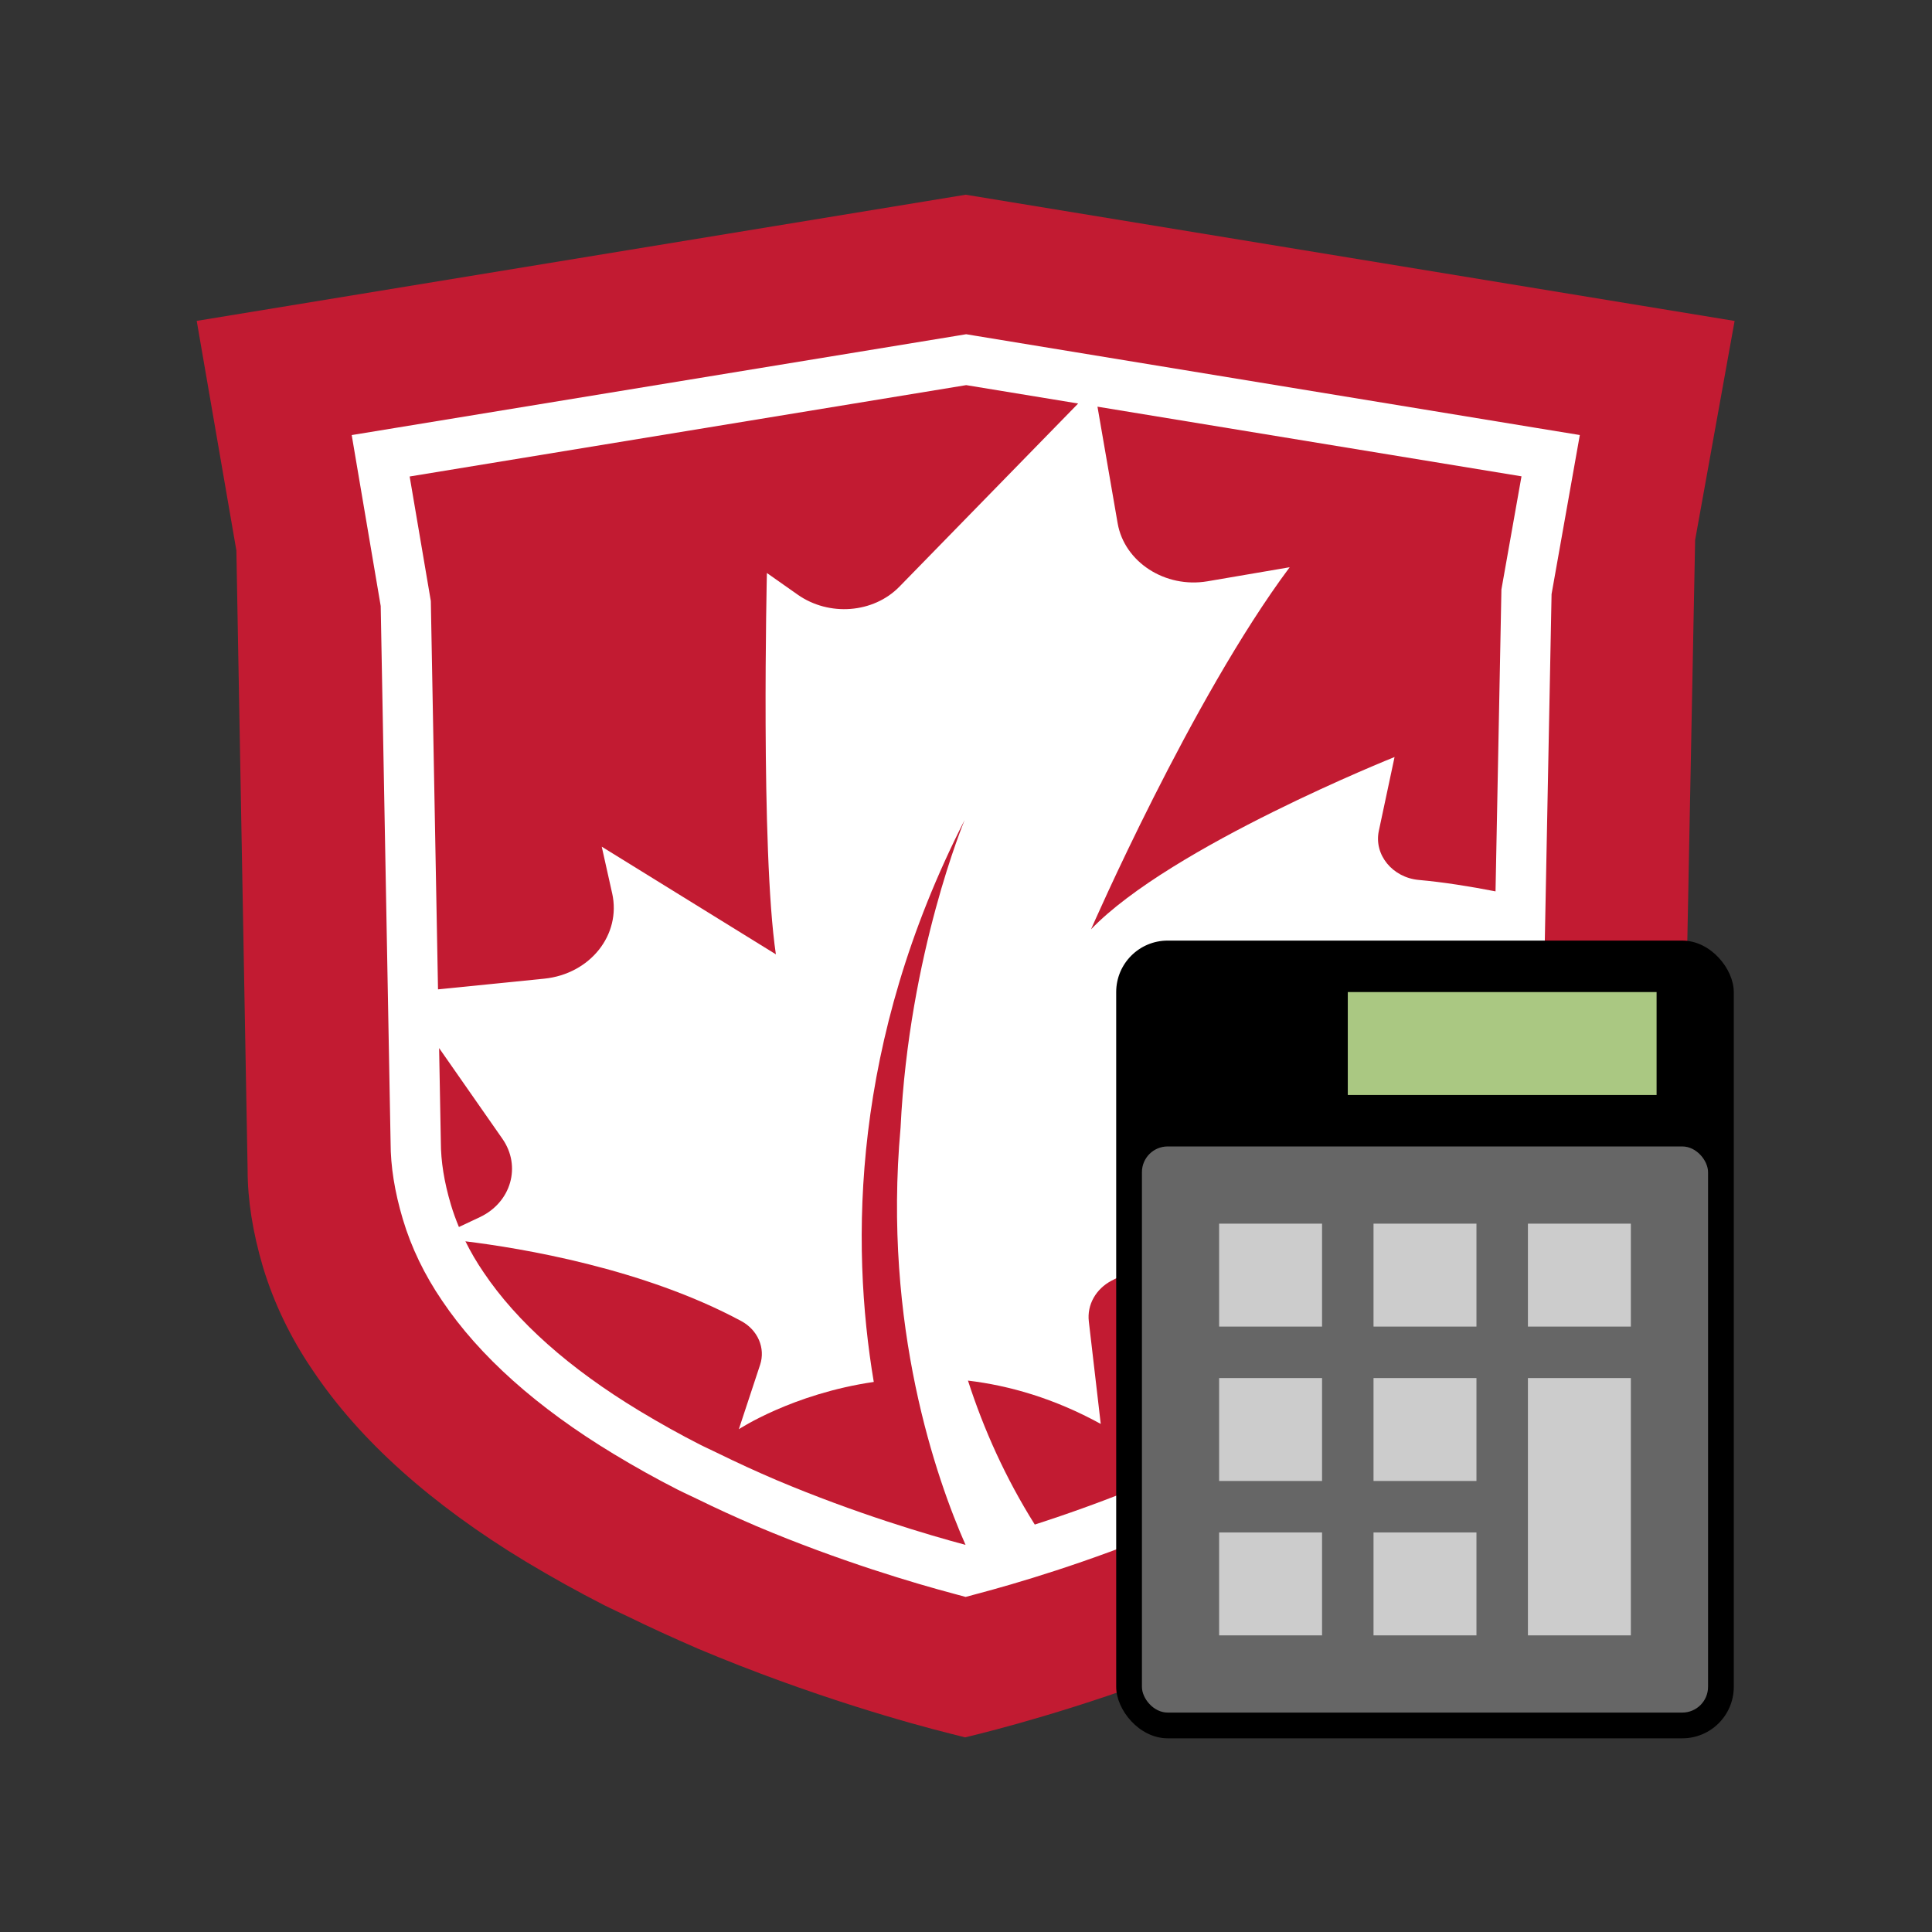 <?xml version="1.0" encoding="UTF-8" standalone="no"?>
<!-- Created with Inkscape (http://www.inkscape.org/) -->

<svg
   xmlns:dc="http://purl.org/dc/elements/1.1/"
   xmlns:cc="http://creativecommons.org/ns#"
   xmlns:rdf="http://www.w3.org/1999/02/22-rdf-syntax-ns#"
   xmlns:svg="http://www.w3.org/2000/svg"
   xmlns="http://www.w3.org/2000/svg"
   xmlns:sodipodi="http://sodipodi.sourceforge.net/DTD/sodipodi-0.dtd"
   xmlns:inkscape="http://www.inkscape.org/namespaces/inkscape"
   version="1.1"
   id="svg2"
   xml:space="preserve"
   width="512"
   height="512"
   viewBox="0 0 512 512"
   sodipodi:docname="maskable.svg"
   inkscape:version="0.92.5 (2060ec1f9f, 2020-04-08)"
   inkscape:export-filename="/home/dredd/work/web/PowerCoat/Calculator/maskable.png"
   inkscape:export-xdpi="373.33701"
   inkscape:export-ydpi="373.33701"><rect x="0" y="0" width="512" height="512" fill="#333333" stroke="none"/><defs
     id="defs6" /><sodipodi:namedview
     pagecolor="#ffffff"
     bordercolor="#666666"
     borderopacity="1"
     objecttolerance="10"
     gridtolerance="10"
     guidetolerance="10"
     inkscape:pageopacity="0"
     inkscape:pageshadow="2"
     inkscape:window-width="1108"
     inkscape:window-height="1537"
     id="namedview4"
     showgrid="false"
     fit-margin-top="0"
     fit-margin-left="0"
     fit-margin-right="0"
     fit-margin-bottom="0"
     inkscape:zoom="0.80887905"
     inkscape:cx="256.85326"
     inkscape:cy="283.99839"
     inkscape:window-x="92"
     inkscape:window-y="0"
     inkscape:window-maximized="1"
     inkscape:current-layer="g10"
     inkscape:snap-page="true" /><g
     id="g10"
     inkscape:groupmode="layer"
     inkscape:label="ink_ext_XXXXXX"
     transform="matrix(1.333,0,0,-1.333,-354.577,1077.97)"><path
   style="fill:#ffffff;fill-opacity:1;stroke:none;stroke-width:8.443;stroke-linejoin:round;stroke-miterlimit:4;stroke-dasharray:none;stroke-opacity:1"
   d="m 321.587,731.79 135.528,22.906 136.8,-22.906 -19.725,-198.52 -116.439,-57.265 -116.439,56.629 z"
   id="path824"
   inkscape:connector-curvature="0"
   sodipodi:nodetypes="ccccccc" /><flowRoot
   xml:space="preserve"
   id="flowRoot981"
   style="font-weight:bold;font-size:13.333px;line-height:150%;font-family:Arial;-inkscape-font-specification:'Arial Bold';text-align:end;writing-mode:lr-tb;text-anchor:end;fill:#000000;stroke-width:1.002;stroke-linejoin:round"
   transform="matrix(0.75,0,0,-0.75,0,606.17)"><flowRegion
     id="flowRegion983"><rect
       id="rect985"
       width="213.074"
       height="156.254"
       x="-553.993"
       y="-630.024" /></flowRegion><flowPara
     id="flowPara987" /></flowRoot>
<g
   id="g1159"
   transform="matrix(3.106,0,0,3.106,121.791,-357.151)"><path
     inkscape:connector-curvature="0"
     id="path1145"
     style="fill:#c21b32;fill-opacity:1;fill-rule:nonzero;stroke:none;stroke-width:0.1"
     d="m 147.017,344.507 -1.276,-7.186 -0.686,-35.164 c 0,-1.612 -0.27,-3.263 -0.827,-5.047 -0.555,-1.778 -1.438,-3.547 -2.633,-5.277 -2.372,-3.407 -5.95,-6.584 -10.637,-9.455 -1.291,-0.79 -2.718,-1.584 -4.273,-2.381 -0.206,-0.104 -0.407,-0.198 -0.588,-0.285 l -0.604,-0.289 c -1.573,-0.761 -2.96,-1.39 -4.236,-1.918 -5.242,-2.191 -9.924,-3.551 -12.248,-4.165 l -0.772,-0.208 -0.769,0.208 c -2.425,0.646 -7.287,2.068 -12.635,4.33 -1.354,0.581 -2.592,1.148 -3.737,1.711 l -0.94,0.447 -0.318,0.155 c -1.395,0.711 -2.747,1.463 -4.132,2.302 -4.902,2.964 -8.6,6.27 -10.975,9.803 -1.128,1.652 -1.978,3.41 -2.519,5.226 -0.525,1.763 -0.782,3.382 -0.782,4.894 l -0.633,34.352 -1.352,7.964 -0.504,2.976 2.976,0.488 35.867,5.886 0.488,0.081 0.485,-0.081 35.79,-5.88 3.002,-0.491 z m -38.774,18.378 -49.223,-8.076 2.539,-14.696 0.719,-39.628 c 0,-1.961 0.326,-4.004 0.983,-6.238 0.705,-2.326 1.783,-4.565 3.205,-6.638 2.981,-4.447 7.566,-8.556 13.623,-12.219 1.653,-0.991 3.278,-1.899 5.045,-2.803 0.509,-0.25 0.995,-0.479 1.462,-0.697 1.377,-0.675 2.845,-1.346 4.5,-2.066 7.294,-3.071 13.728,-4.833 16.161,-5.441 l 0.944,-0.24 0.948,0.234 c 2.347,0.592 8.572,2.275 15.687,5.251 1.569,0.647 3.235,1.404 5.127,2.319 0.206,0.106 0.418,0.199 0.624,0.301 0.237,0.112 0.48,0.222 0.773,0.373 1.895,0.964 3.642,1.944 5.191,2.898 5.786,3.534 10.227,7.491 13.195,11.759 1.505,2.169 2.636,4.425 3.356,6.723 0.699,2.273 1.041,4.373 1.041,6.358 l 0.787,40.423 2.527,14.023 -49.216,8.08" /><path
     inkscape:connector-curvature="0"
     id="path1147"
     style="fill:#c21b32;fill-opacity:1;fill-rule:nonzero;stroke:none;stroke-width:0.1"
     d="m 85.611,318.171 -0.666,2.983 11.146,-6.89 c -0.985,6.627 -0.575,24.408 -0.575,24.408 l 1.971,-1.386 c 2.008,-1.413 4.849,-1.191 6.509,0.509 l 11.443,11.725 -7.166,1.177 -35.623,-5.848 1.355,-7.971 0.46,-24.856 6.793,0.683 c 2.943,0.296 4.947,2.812 4.354,5.466" /><path
     inkscape:connector-curvature="0"
     id="path1149"
     style="fill:#c21b32;fill-opacity:1;fill-rule:nonzero;stroke:none;stroke-width:0.1"
     d="m 104.072,303.17 c 0.54,11.167 4.1,19.689 4.1,19.689 -7.244,-14.197 -7.309,-27.076 -5.815,-35.966 -5.208,-0.761 -8.637,-3.026 -8.637,-3.026 l 1.362,4.125 c 0.351,1.061 -0.142,2.223 -1.202,2.795 -6.271,3.378 -14.092,4.669 -17.66,5.107 0.335,-0.678 0.723,-1.342 1.165,-1.988 2.127,-3.166 5.487,-6.154 9.982,-8.87 1.322,-0.797 2.606,-1.513 3.933,-2.189 l 0.253,-0.121 c 0.287,-0.14 0.594,-0.286 0.909,-0.435 1.149,-0.564 2.338,-1.11 3.642,-1.669 5.104,-2.156 9.764,-3.526 12.127,-4.158 -1.848,4.187 -5.308,13.986 -4.159,26.706" /><path
     inkscape:connector-curvature="0"
     id="path1151"
     style="fill:#c21b32;fill-opacity:1;fill-rule:nonzero;stroke:none;stroke-width:0.1"
     d="m 123.717,338.141 5.261,0.899 c -6.294,-8.433 -12.714,-23.174 -12.714,-23.174 5.102,5.303 19.427,11.026 19.427,11.026 l -1.007,-4.73 c -0.322,-1.516 0.867,-2.986 2.563,-3.138 1.571,-0.14 3.275,-0.413 4.907,-0.731 l 0.377,19.325 1.285,7.241 -27.14,4.458 1.29,-7.458 c 0.43,-2.487 3.047,-4.179 5.751,-3.718" /><path
     inkscape:connector-curvature="0"
     id="path1153"
     style="fill:#c21b32;fill-opacity:1;fill-rule:nonzero;stroke:none;stroke-width:0.1"
     d="m 139.865,304.419 1.986,-1.692 0.149,7.623 c -0.87,-0.817 -1.667,-1.597 -2.329,-2.258 -1.052,-1.049 -0.964,-2.687 0.194,-3.673" /><path
     inkscape:connector-curvature="0"
     id="path1155"
     style="fill:#c21b32;fill-opacity:1;fill-rule:nonzero;stroke:none;stroke-width:0.1"
     d="m 78.585,302.459 -4.05,5.804 0.111,-5.996 c 0,-1.255 0.212,-2.573 0.646,-4.033 0.143,-0.48 0.316,-0.954 0.511,-1.424 l 1.341,0.632 c 2.004,0.945 2.668,3.259 1.441,5.017" /><path
     inkscape:connector-curvature="0"
     id="path1157"
     style="fill:#c21b32;fill-opacity:1;fill-rule:nonzero;stroke:none;stroke-width:0.1"
     d="m 116.122,290.765 0.763,-6.559 c -2.967,1.629 -5.842,2.456 -8.499,2.773 1.006,-3.116 2.397,-6.221 4.276,-9.214 2.125,0.684 4.662,1.581 7.355,2.71 1.226,0.505 2.558,1.108 4.074,1.843 0.203,0.102 0.417,0.2 0.63,0.302 0.18,0.084 0.351,0.166 0.527,0.254 1.454,0.744 2.811,1.502 4.031,2.249 4.306,2.635 7.56,5.51 9.679,8.549 1.003,1.45 1.742,2.933 2.199,4.397 0.316,1.011 0.518,1.958 0.615,2.87 -13.193,-2.4 -21.017,-5.902 -24.19,-7.561 -1.011,-0.529 -1.584,-1.547 -1.46,-2.613" /></g><g
   id="g865"
   transform="matrix(0.826,0,0,0.826,73.844,112.473)"><rect
     transform="scale(1,-1)"
     ry="12.387"
     y="-616.477"
     x="501.287"
     height="192"
     width="148.645"
     id="rect5078"
     style="fill:#000000;fill-opacity:1;stroke:none;stroke-width:1.695;stroke-linejoin:round;stroke-miterlimit:4;stroke-dasharray:none;stroke-opacity:1" /><rect
     transform="scale(1,-1)"
     y="-604.09"
     x="557.029"
     height="24.774"
     width="74.323"
     id="rect5080"
     style="fill:#aac882;fill-opacity:1;stroke:none;stroke-width:1.818;stroke-linejoin:round;stroke-miterlimit:4;stroke-dasharray:none;stroke-opacity:1" /><rect
     transform="scale(1,-1)"
     ry="6.194"
     y="-566.929"
     x="507.481"
     height="136.258"
     width="136.258"
     id="rect5082"
     style="fill:#666666;fill-opacity:1;stroke:none;stroke-width:1.901;stroke-linejoin:round;stroke-miterlimit:4;stroke-dasharray:none;stroke-opacity:1" /><rect
     transform="scale(1,-1)"
     ry="6.194"
     rx="0"
     y="-548.348"
     x="526.062"
     height="24.774"
     width="24.774"
     id="rect5099"
     style="fill:#cccccc;fill-opacity:1;stroke:none;stroke-width:1.901;stroke-linejoin:round;stroke-miterlimit:4;stroke-dasharray:none;stroke-opacity:1" /><rect
     transform="scale(1,-1)"
     ry="6.194"
     style="fill:#cccccc;fill-opacity:1;stroke:none;stroke-width:1.901;stroke-linejoin:round;stroke-miterlimit:4;stroke-dasharray:none;stroke-opacity:1"
     id="rect5101"
     width="24.774"
     height="24.774"
     x="563.223"
     y="-548.348"
     rx="0" /><rect
     transform="scale(1,-1)"
     ry="6.194"
     rx="0"
     y="-548.348"
     x="600.384"
     height="24.774"
     width="24.774"
     id="rect5103"
     style="fill:#cccccc;fill-opacity:1;stroke:none;stroke-width:1.901;stroke-linejoin:round;stroke-miterlimit:4;stroke-dasharray:none;stroke-opacity:1" /><rect
     transform="scale(1,-1)"
     ry="6.194"
     style="fill:#cccccc;fill-opacity:1;stroke:none;stroke-width:1.901;stroke-linejoin:round;stroke-miterlimit:4;stroke-dasharray:none;stroke-opacity:1"
     id="rect5105"
     width="24.774"
     height="24.774"
     x="526.062"
     y="-511.187"
     rx="0" /><rect
     transform="scale(1,-1)"
     ry="6.194"
     rx="0"
     y="-511.187"
     x="563.223"
     height="24.774"
     width="24.774"
     id="rect5107"
     style="fill:#cccccc;fill-opacity:1;stroke:none;stroke-width:1.901;stroke-linejoin:round;stroke-miterlimit:4;stroke-dasharray:none;stroke-opacity:1" /><rect
     transform="scale(1,-1)"
     ry="6.194"
     style="fill:#cccccc;fill-opacity:1;stroke:none;stroke-width:3.006;stroke-linejoin:round;stroke-miterlimit:4;stroke-dasharray:none;stroke-opacity:1"
     id="rect5109"
     width="24.774"
     height="61.935"
     x="600.384"
     y="-511.187"
     rx="0" /><rect
     transform="scale(1,-1)"
     ry="6.194"
     rx="0"
     y="-474.026"
     x="526.062"
     height="24.774"
     width="24.774"
     id="rect5111"
     style="fill:#cccccc;fill-opacity:1;stroke:none;stroke-width:1.901;stroke-linejoin:round;stroke-miterlimit:4;stroke-dasharray:none;stroke-opacity:1" /><rect
     transform="scale(1,-1)"
     ry="6.194"
     style="fill:#cccccc;fill-opacity:1;stroke:none;stroke-width:1.901;stroke-linejoin:round;stroke-miterlimit:4;stroke-dasharray:none;stroke-opacity:1"
     id="rect5113"
     width="24.774"
     height="24.774"
     x="563.223"
     y="-474.026"
     rx="0" /></g></g></svg>
